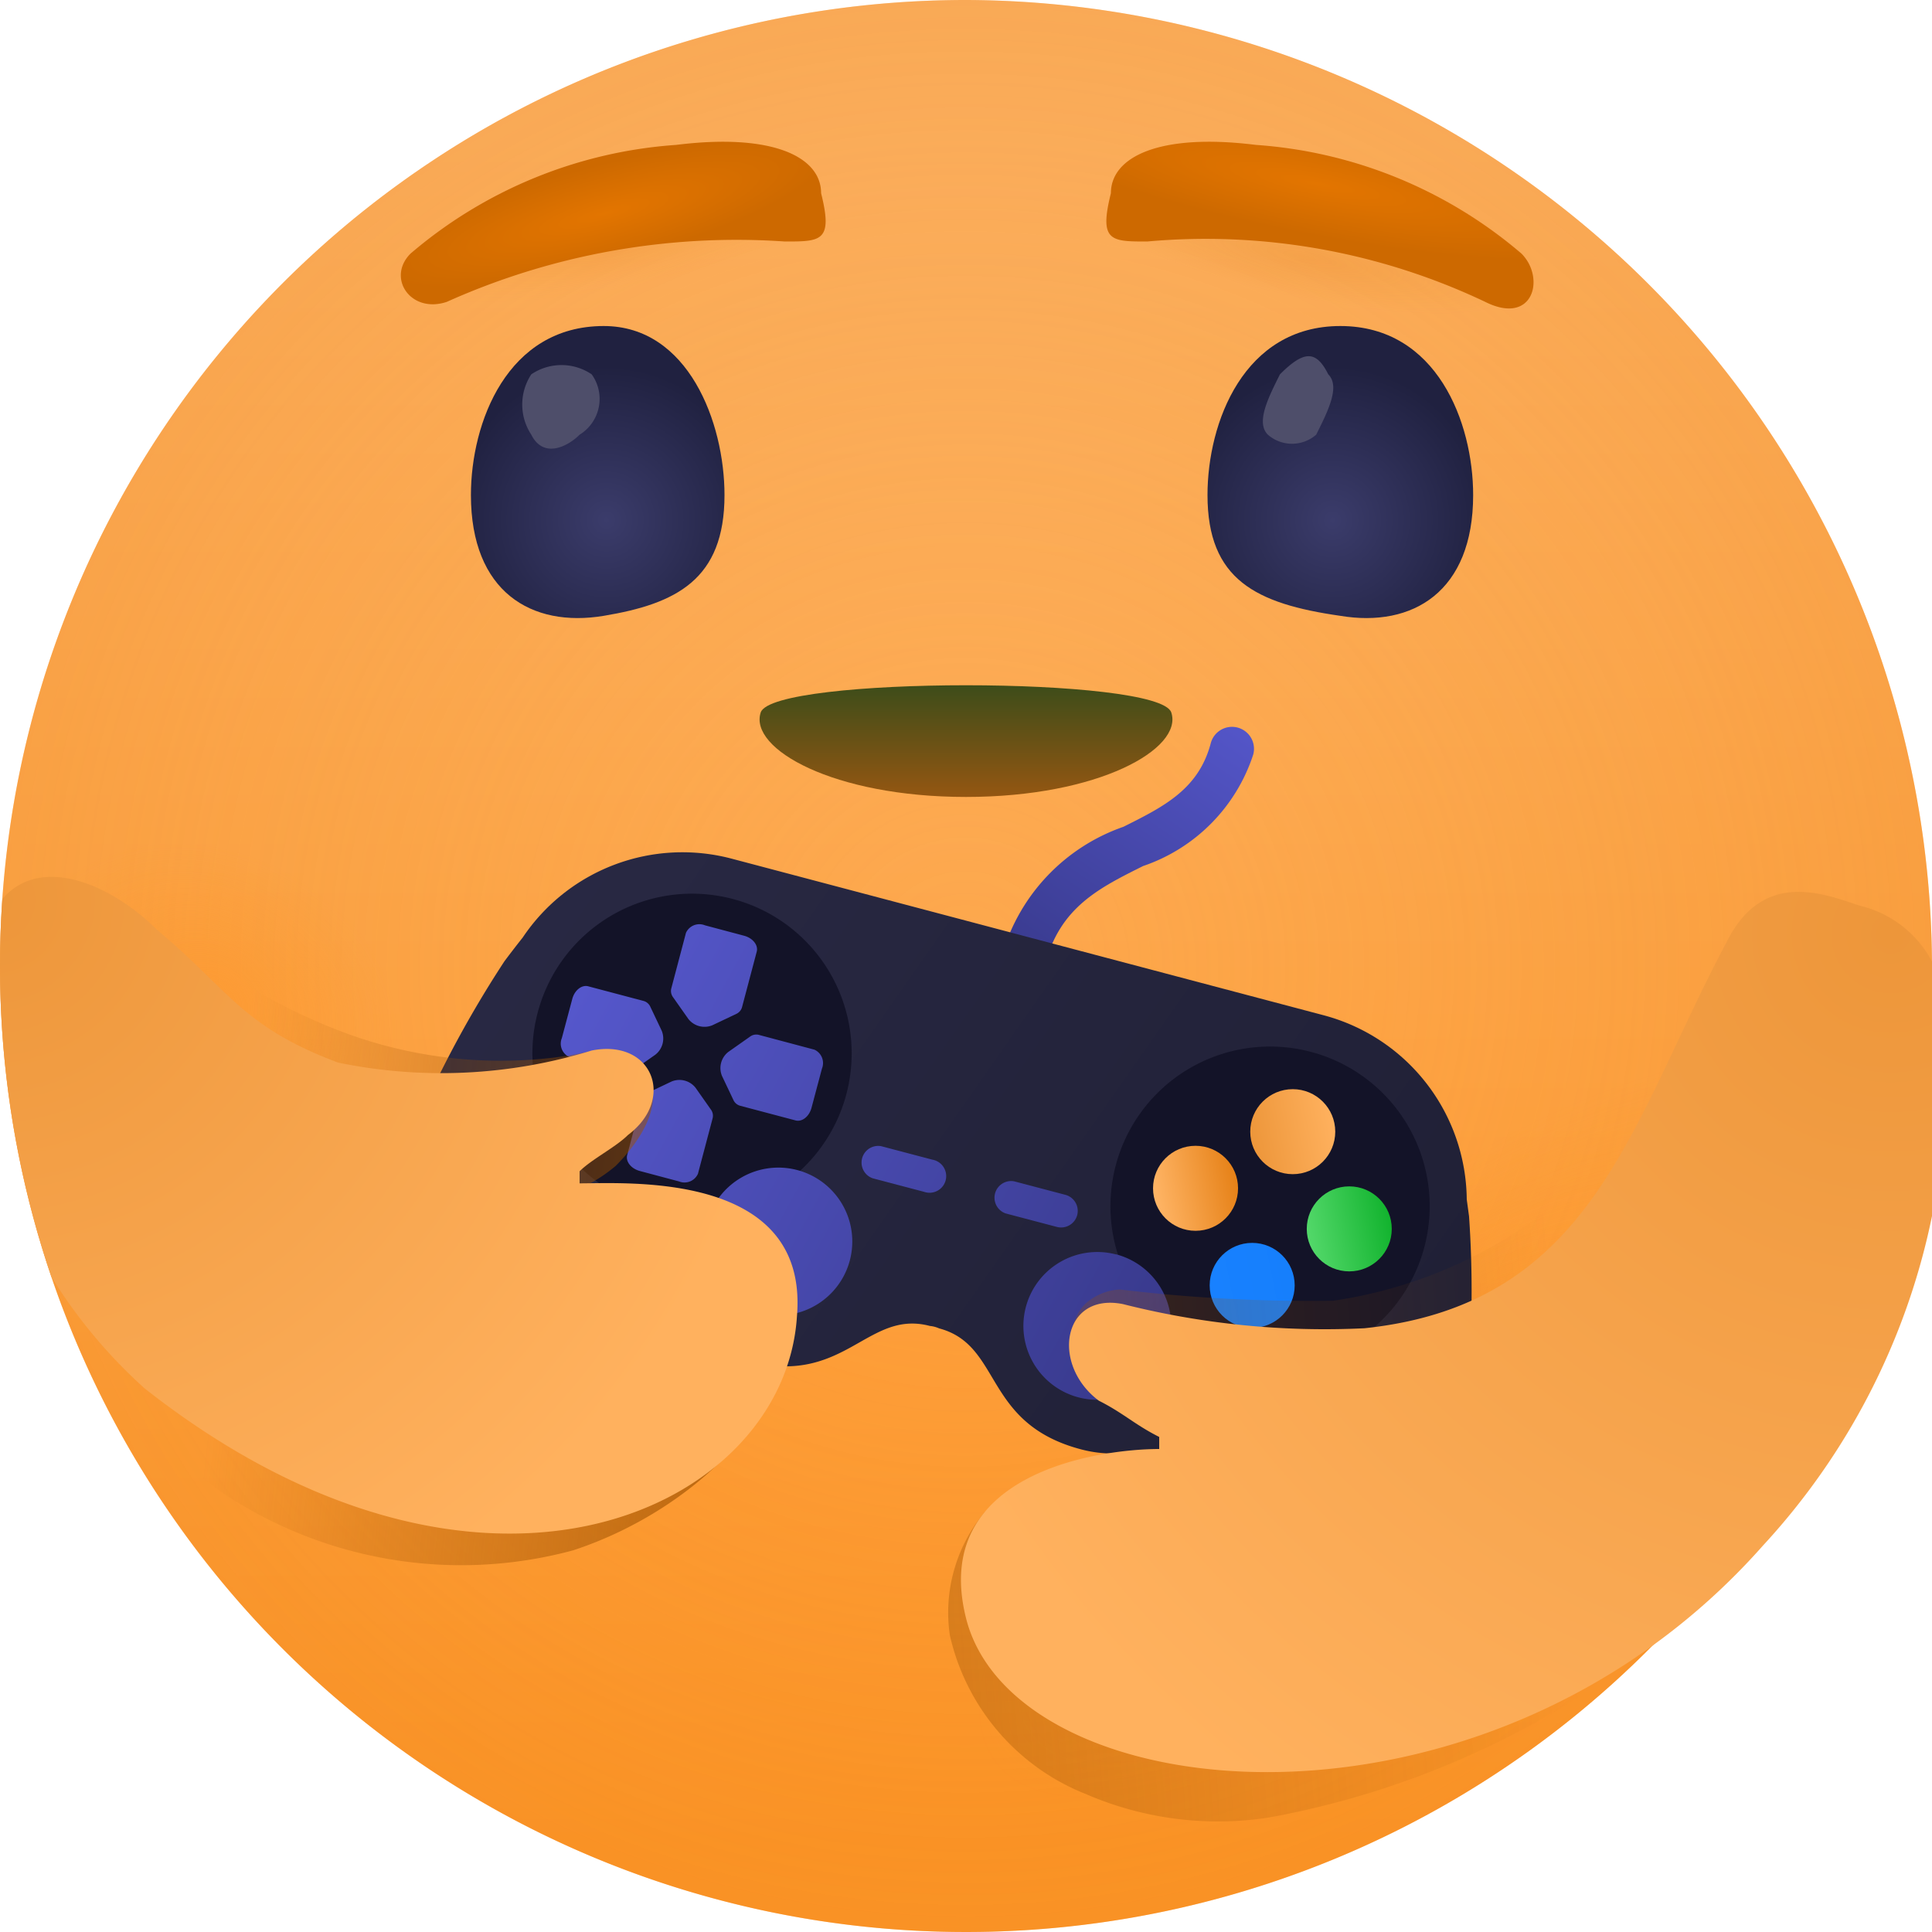 <svg xmlns="http://www.w3.org/2000/svg" xmlns:xlink="http://www.w3.org/1999/xlink" viewBox="0 0 16 16" id="careemojiwithvideogame"><defs><radialGradient id="i" cx="-45.438" cy="-72.444" r=".5" gradientTransform="matrix(16 0 0 -16 735 -1151.1)" gradientUnits="userSpaceOnUse"><stop offset="0" stop-color="#fe9526" stop-opacity="0" class="stopColorf28a2d svgShape"></stop><stop offset="1" stop-color="#f08c23" stop-opacity=".34" class="stopColorf08423 svgShape"></stop></radialGradient><radialGradient id="a" cx="-43.452" cy="-72.006" r=".101" gradientTransform="matrix(14.6 6.546 5.063 -11.293 1000.681 -520.415)" gradientUnits="userSpaceOnUse"><stop offset="0" stop-color="#fe9526" stop-opacity=".5" class="stopColorf28a2d svgShape"></stop><stop offset="1" stop-color="#fe9526" stop-opacity="0" class="stopColorf28a2d svgShape"></stop></radialGradient><radialGradient id="j" cx="-49.856" cy="-85.384" r=".283" gradientTransform="matrix(12.566 -9.904 -3.603 -4.572 330.72 -872.352)" xlink:href="#a"></radialGradient><radialGradient id="k" cx="-46.832" cy="-100.364" r=".107" gradientTransform="matrix(15.739 -2.876 -.572 -3.13 684.79 -446.798)" gradientUnits="userSpaceOnUse"><stop offset="0" stop-color="#d46d00" stop-opacity=".15" class="stopColord45f00 svgShape"></stop><stop offset="1" stop-color="#fe9526" stop-opacity="0" class="stopColorf28a2d svgShape"></stop></radialGradient><radialGradient id="l" cx="-44.026" cy="-94.395" r=".106" gradientTransform="matrix(15.677 3.2 .636 -3.118 761.13 -151.279)" gradientUnits="userSpaceOnUse"><stop offset="0" stop-color="#d46d00" stop-opacity=".15" class="stopColord45f00 svgShape"></stop><stop offset="1" stop-color="#d46d00" stop-opacity="0" class="stopColord45f00 svgShape"></stop></radialGradient><radialGradient id="b" cx="-97.014" cy="-89.122" r=".872" gradientTransform="matrix(0 -2.133 -2.133 0 -185.076 -202.622)" gradientUnits="userSpaceOnUse"><stop offset="0" stop-color="#3b3c6b" class="stopColor3b446b svgShape"></stop><stop offset=".688" stop-color="#202140" class="stopColor202340 svgShape"></stop></radialGradient><radialGradient id="n" cx="-97.029" cy="-89.122" r=".872" gradientTransform="matrix(0 -2.133 -2.133 0 -179.063 -202.653)" xlink:href="#b"></radialGradient><radialGradient id="c" cx="-131.143" cy="-69.34" r=".298" gradientTransform="matrix(-.339 -1.318 -6.108 1.571 -462.99 -62.143)" gradientUnits="userSpaceOnUse"><stop offset="0" stop-color="#e37500" class="stopColore38200 svgShape"></stop><stop offset="1" stop-color="#cd6900" class="stopColorcd6700 svgShape"></stop></radialGradient><radialGradient id="o" cx="-116.358" cy="-74.161" r=".314" gradientTransform="matrix(.258 -1.336 -7.928 -1.529 -547.013 -267.324)" xlink:href="#c"></radialGradient><radialGradient id="u" cx="15.654" cy="21.737" r="8.846" gradientTransform="translate(0 -14)" xlink:href="#e"></radialGradient><radialGradient id="x" cx="-30.361" cy="-75.475" r="1.226" gradientTransform="matrix(4.358 3.227 3.227 -4.358 375.798 -223.488)" xlink:href="#e"></radialGradient><linearGradient id="h" x1="-45.438" x2="-45.438" y1="-72.894" y2="-72.018" gradientTransform="matrix(16 0 0 -16 735 -1151.1)" gradientUnits="userSpaceOnUse"><stop offset="0" stop-color="#fe9526" class="stopColorf28a2d svgShape"></stop><stop offset="1" stop-color="#fdb86f" class="stopColorfde86f svgShape"></stop></linearGradient><linearGradient id="m" x1="-34.103" x2="-34.103" y1="-175.463" y2="-176.982" gradientTransform="matrix(3.404 0 0 -.937 124.07 -159.17)" gradientUnits="userSpaceOnUse"><stop offset="0" stop-color="#14481d" class="stopColor482314 svgShape"></stop><stop offset="1" stop-color="#9a5711" class="stopColor9a4111 svgShape"></stop></linearGradient><linearGradient id="d" x1="11.285" x2="8.487" y1="6.051" y2="8.81" gradientTransform="rotate(-11.439 7.868 10.06)" gradientUnits="userSpaceOnUse"><stop offset="0" stop-color="#595bd4" class="stopColor597b91 svgShape"></stop><stop offset="1" stop-color="#32337e" class="stopColor32597e svgShape"></stop></linearGradient><linearGradient id="p" x1="2.722" x2="13.396" y1="5.678" y2="16.9" gradientTransform="rotate(-11.439 7.868 10.06)" gradientUnits="userSpaceOnUse"><stop offset="0" stop-color="#2b2b47" class="stopColor2b3b47 svgShape"></stop><stop offset="1" stop-color="#1b1b2e" class="stopColor1b252e svgShape"></stop></linearGradient><linearGradient id="q" x1="9.852" x2="10.556" y1="11.13" y2="11.13" gradientTransform="rotate(-11.439 7.868 10.06)" gradientUnits="userSpaceOnUse"><stop offset="0" stop-color="#1881ff" class="stopColor18afff svgShape"></stop><stop offset="1" stop-color="#167ffc" class="stopColor0062df svgShape"></stop></linearGradient><linearGradient id="e" x1="10.435" x2="11.138" y1="9.949" y2="9.949" gradientTransform="rotate(-11.439 7.868 10.06)" gradientUnits="userSpaceOnUse"><stop offset="0" stop-color="#ed963a" class="stopColoreda83a svgShape"></stop><stop offset="1" stop-color="#ffb15e" class="stopColorffdc5e svgShape"></stop></linearGradient><linearGradient id="r" x1="9.553" x2="10.256" y1="10.248" y2="10.248" gradientTransform="rotate(-11.439 7.868 10.06)" gradientUnits="userSpaceOnUse"><stop offset="0" stop-color="#ffb566" class="stopColorff6680 svgShape"></stop><stop offset="1" stop-color="#e68117" class="stopColore61739 svgShape"></stop></linearGradient><linearGradient id="s" x1="10.734" x2="11.437" y1="10.831" y2="10.831" gradientTransform="rotate(-11.439 7.868 10.06)" gradientUnits="userSpaceOnUse"><stop offset="0" stop-color="#53d86a" class="stopColor16992b svgShape"></stop><stop offset="1" stop-color="#12b32e" class="stopColor12b31a svgShape"></stop></linearGradient><linearGradient id="t" x1="4.433" x2="10.299" y1="7.345" y2="12.287" xlink:href="#d"></linearGradient><linearGradient id="f" x1="-1.326" x2="12.914" y1="12.567" y2="11.552" gradientUnits="userSpaceOnUse"><stop offset="0" stop-color="#9c5000" class="stopColor9c0600 svgShape"></stop><stop offset="1" stop-color="#9c5000" stop-opacity="0" class="stopColor9c0600 svgShape"></stop></linearGradient><linearGradient id="w" x1="8.295" x2="1.89" y1="10.924" y2="10.234" xlink:href="#f"></linearGradient><clipPath id="g"><rect width="16" height="16" fill="none"></rect></clipPath><clipPath id="v"><circle cx="8" cy="8" r="8" fill="none"></circle></clipPath></defs><g clip-path="url(#g)" fill="#000000" class="color000000 svgShape"><path fill="url(#h)" fill-rule="evenodd" d="M16,8A8,8,0,1,1,8,0,8.024,8.024,0,0,1,16,8Z"></path><path fill="url(#i)" fill-rule="evenodd" d="M16,8A8,8,0,1,1,8,0,8.024,8.024,0,0,1,16,8Z"></path><path fill="url(#a)" fill-rule="evenodd" d="M16,8A8,8,0,1,1,8,0,8.024,8.024,0,0,1,16,8Z"></path><path fill="url(#j)" fill-rule="evenodd" d="M16,8A8,8,0,1,1,8,0,8.024,8.024,0,0,1,16,8Z"></path><path fill="url(#k)" fill-rule="evenodd" d="M16,8A8,8,0,1,1,8,0,8.024,8.024,0,0,1,16,8Z"></path><path fill="url(#l)" fill-rule="evenodd" d="M16,8A8,8,0,1,1,8,0,8.024,8.024,0,0,1,16,8Z"></path><path fill="url(#m)" fill-rule="evenodd" d="M9.7,5.9c-.1-.3-3.3-.3-3.4,0s.6.7,1.7.7S9.8,6.2,9.7,5.9Z"></path><path fill="url(#b)" fill-rule="evenodd" d="M6,4.1c0,.7-.4.9-1,1s-1.1-.2-1.1-1c0-.6.3-1.4,1.1-1.4C5.7,2.7,6,3.5,6,4.1Z"></path><path fill="#4e4e6a" fill-rule="evenodd" d="M4.9,3.1a.348.348,0,0,1-.1.5c-.1.1-.3.2-.4,0a.454.454,0,0,1,0-.5.446.446,0,0,1,.5,0Z" class="color4e506a svgShape"></path><path fill="url(#n)" fill-rule="evenodd" d="M10,4.1c0,.7.4.9,1.1,1,.6.1,1.1-.2,1.1-1,0-.6-.3-1.4-1.1-1.4S10,3.5,10,4.1Z"></path><path fill="#4e4e6a" fill-rule="evenodd" d="M11,3.1c.1.1,0,.3-.1.5a.304.304,0,0,1-.4,0c-.1-.1,0-.3.1-.5C10.8,2.9,10.9,2.9,11,3.1Z" class="color4e506a svgShape"></path><path fill="url(#c)" fill-rule="evenodd" d="M3.4,2.1c-.2.2,0,.5.3.4A5.857,5.857,0,0,1,6.5,2c.3,0,.4,0,.3-.4,0-.3-.4-.5-1.2-.4A3.786,3.786,0,0,0,3.4,2.1Z"></path><path fill="url(#o)" fill-rule="evenodd" d="M10.4,1.2c-.8-.1-1.2.1-1.2.4-.1.4,0,.4.3.4a5.397,5.397,0,0,1,2.8.5c.4.2.5-.2.3-.4A3.786,3.786,0,0,0,10.4,1.2Z"></path><path fill="url(#d)" d="M8.432,8.117a.182.182,0,0,1-.129-.222A1.589,1.589,0,0,1,9.304,6.847c.334-.167.622-.31.723-.692a.182.182,0,1,1,.352.093,1.45,1.45,0,0,1-.912.924c-.369.184-.688.343-.812.815A.182.182,0,0,1,8.432,8.117Z"></path><path fill="url(#p)" d="M12.166,10.073l-.019-.14a1.593,1.593,0,0,0-1.185-1.525L6.059,7.111a1.593,1.593,0,0,0-1.73.653c-.05.063-.1.128-.151.196a8.994,8.994,0,0,0-1.364,3.531.862.862,0,0,0,1.453.824c.181-.164.827-.694,1.48-1.284a1.019,1.019,0,0,0,.436.24c.815.216.993-.429,1.518-.29a.239.239,0,0,1,.076.02c.525.139.361.787,1.176,1.002a1.021,1.021,0,0,0,.365.029c.273.813.563,1.561.637,1.787a.865.865,0,0,0,1.67.002A8.988,8.988,0,0,0,12.166,10.073Z"></path><path fill="#131328" d="M11.796,10.328a1.322,1.322,0,1,1-.94-1.617A1.322,1.322,0,0,1,11.796,10.328ZM6.069,7.445a1.322,1.322,0,1,0,.94,1.617A1.322,1.322,0,0,0,6.069,7.445Z" class="color132028 svgShape"></path><circle cx="10.37" cy="10.645" r=".352" fill="url(#q)"></circle><circle cx="10.706" cy="9.372" r=".352" fill="url(#e)"></circle><circle cx="9.901" cy="9.841" r=".352" fill="url(#r)"></circle><circle cx="11.174" cy="10.177" r=".352" fill="url(#s)"></circle><path fill="url(#t)" d="M7.652,9.87l-.425-.112a.138.138,0,0,1,.07-.266l.425.112a.138.138,0,1,1-.07.266Zm1.269.193A.138.138,0,0,0,8.823,9.895L8.398,9.783a.138.138,0,0,0-.07.266l.425.112A.138.138,0,0,0,8.921,10.063ZM6.603,9.69a.612.612,0,1,0,.435.748A.612.612,0,0,0,6.603,9.69Zm2.641.699a.612.612,0,1,0,.435.748A.612.612,0,0,0,9.244,10.388ZM5.332,8.29l-.461-.122c-.054-.014-.113.033-.132.106l-.086.323a.122.122,0,0,0,.062.157l.461.122a.087.087,0,0,0,.073-.016l.179-.126a.17.17,0,0,0,.052-.198l-.094-.198A.087.087,0,0,0,5.332,8.29Zm.813.052.122-.461c.014-.054-.033-.113-.106-.132l-.323-.086a.122.122,0,0,0-.157.062L5.559,8.187a.087.087,0,0,0,.016.073l.126.179a.17.17,0,0,0,.198.052l.198-.094A.087.087,0,0,0,6.145,8.342Zm-.017.815.461.122c.054.014.113-.033.132-.106l.086-.323a.122.122,0,0,0-.062-.157L6.283,8.57a.087.087,0,0,0-.073.016l-.179.126a.17.17,0,0,0-.052.198l.094.198A.087.087,0,0,0,6.128,9.157ZM5.316,9.105l-.122.461c-.014.054.033.113.106.132l.323.086A.122.122,0,0,0,5.78,9.721l.122-.461a.087.087,0,0,0-.016-.073l-.126-.179A.17.17,0,0,0,5.563,8.956l-.198.094A.087.087,0,0,0,5.316,9.105Z"></path><path fill="url(#f)" d="M15.138,8.267c-.116-.096-.169-.062-.361-.155-.308-.149-.355.675-.477.688-.173.019-.244-.607-.322-.352a3.227,3.227,0,0,1-1.004,1.443,3.807,3.807,0,0,1-1.932.881,13.134,13.134,0,0,1-1.767-.093.463.463,0,0,0-.287.119.399.399,0,0,0-.101.183c-.062.225.182.466.367.649A1.884,1.884,0,0,0,9.6,11.9c.141.055.279.123.272.183-.02.166-1.171-.129-1.723.447a1.295,1.295,0,0,0-.283,1.011,1.854,1.854,0,0,0,1.125,1.316,2.754,2.754,0,0,0,1.517.195A7.274,7.274,0,0,0,13.637,13.662c.795-.595,1.192-2.892,1.457-3.467.339-.735.363.331.327-.096a3.4,3.4,0,0,1-.052-.929,1.185,1.185,0,0,0,0-.49A.745.745,0,0,0,15.138,8.267Z"></path><path fill="url(#u)" d="M14.3,7.8c.3-.6.8-.4,1.1-.3a.916.916,0,0,1,.7,1,5.706,5.706,0,0,1-1.5,4.3c-2.3,2.6-6.2,2.2-6.6.6C7.7,12.2,9.1,12,9.6,12v-.1c-.2-.1-.3-.2-.5-.3-.4-.3-.3-.9.2-.8a6.804,6.804,0,0,0,2,.2c1.9-.2,2.2-1.7,3-3.2Z"></path><g clip-path="url(#v)" fill="#000000" class="color000000 svgShape"><path fill="url(#w)" d="M6.319,10.253a.822.822,0,0,0-.458-.175c-.728-.086-1.483-.128-1.76-.142a1.242,1.242,0,0,0,.997-.28c.04-.039.425-.42.274-.72a.566.566,0,0,0-.428-.243c-.054.013-.133.031-.23.048A3.716,3.716,0,0,1,2.888,8.565a4.77,4.77,0,0,1-.936-.463A3.271,3.271,0,0,0,1.3,7.7a1.176,1.176,0,0,0-.802-.103C.002,7.816.082,8.953.097,9.173a4.18,4.18,0,0,0,1.711,3.166,3.555,3.555,0,0,0,2.939.5c1.004-.33,1.814-1.164,1.764-1.859C6.504,10.887,6.568,10.465,6.319,10.253Z"></path><path fill="url(#x)" fill-rule="evenodd" d="M1.3,7.7c-.5-.5-1.4-.8-1.5.4a4.238,4.238,0,0,0,1.4,3.4c2.8,2.2,5.3,1,5.4-.6.1-1.2-1.4-1.1-1.8-1.1V9.7c.1-.1.3-.2.4-.3.4-.3.2-.8-.3-.7a4.231,4.231,0,0,1-2.1.1C2,8.5,1.9,8.2,1.3,7.7Z"></path></g></g></svg>